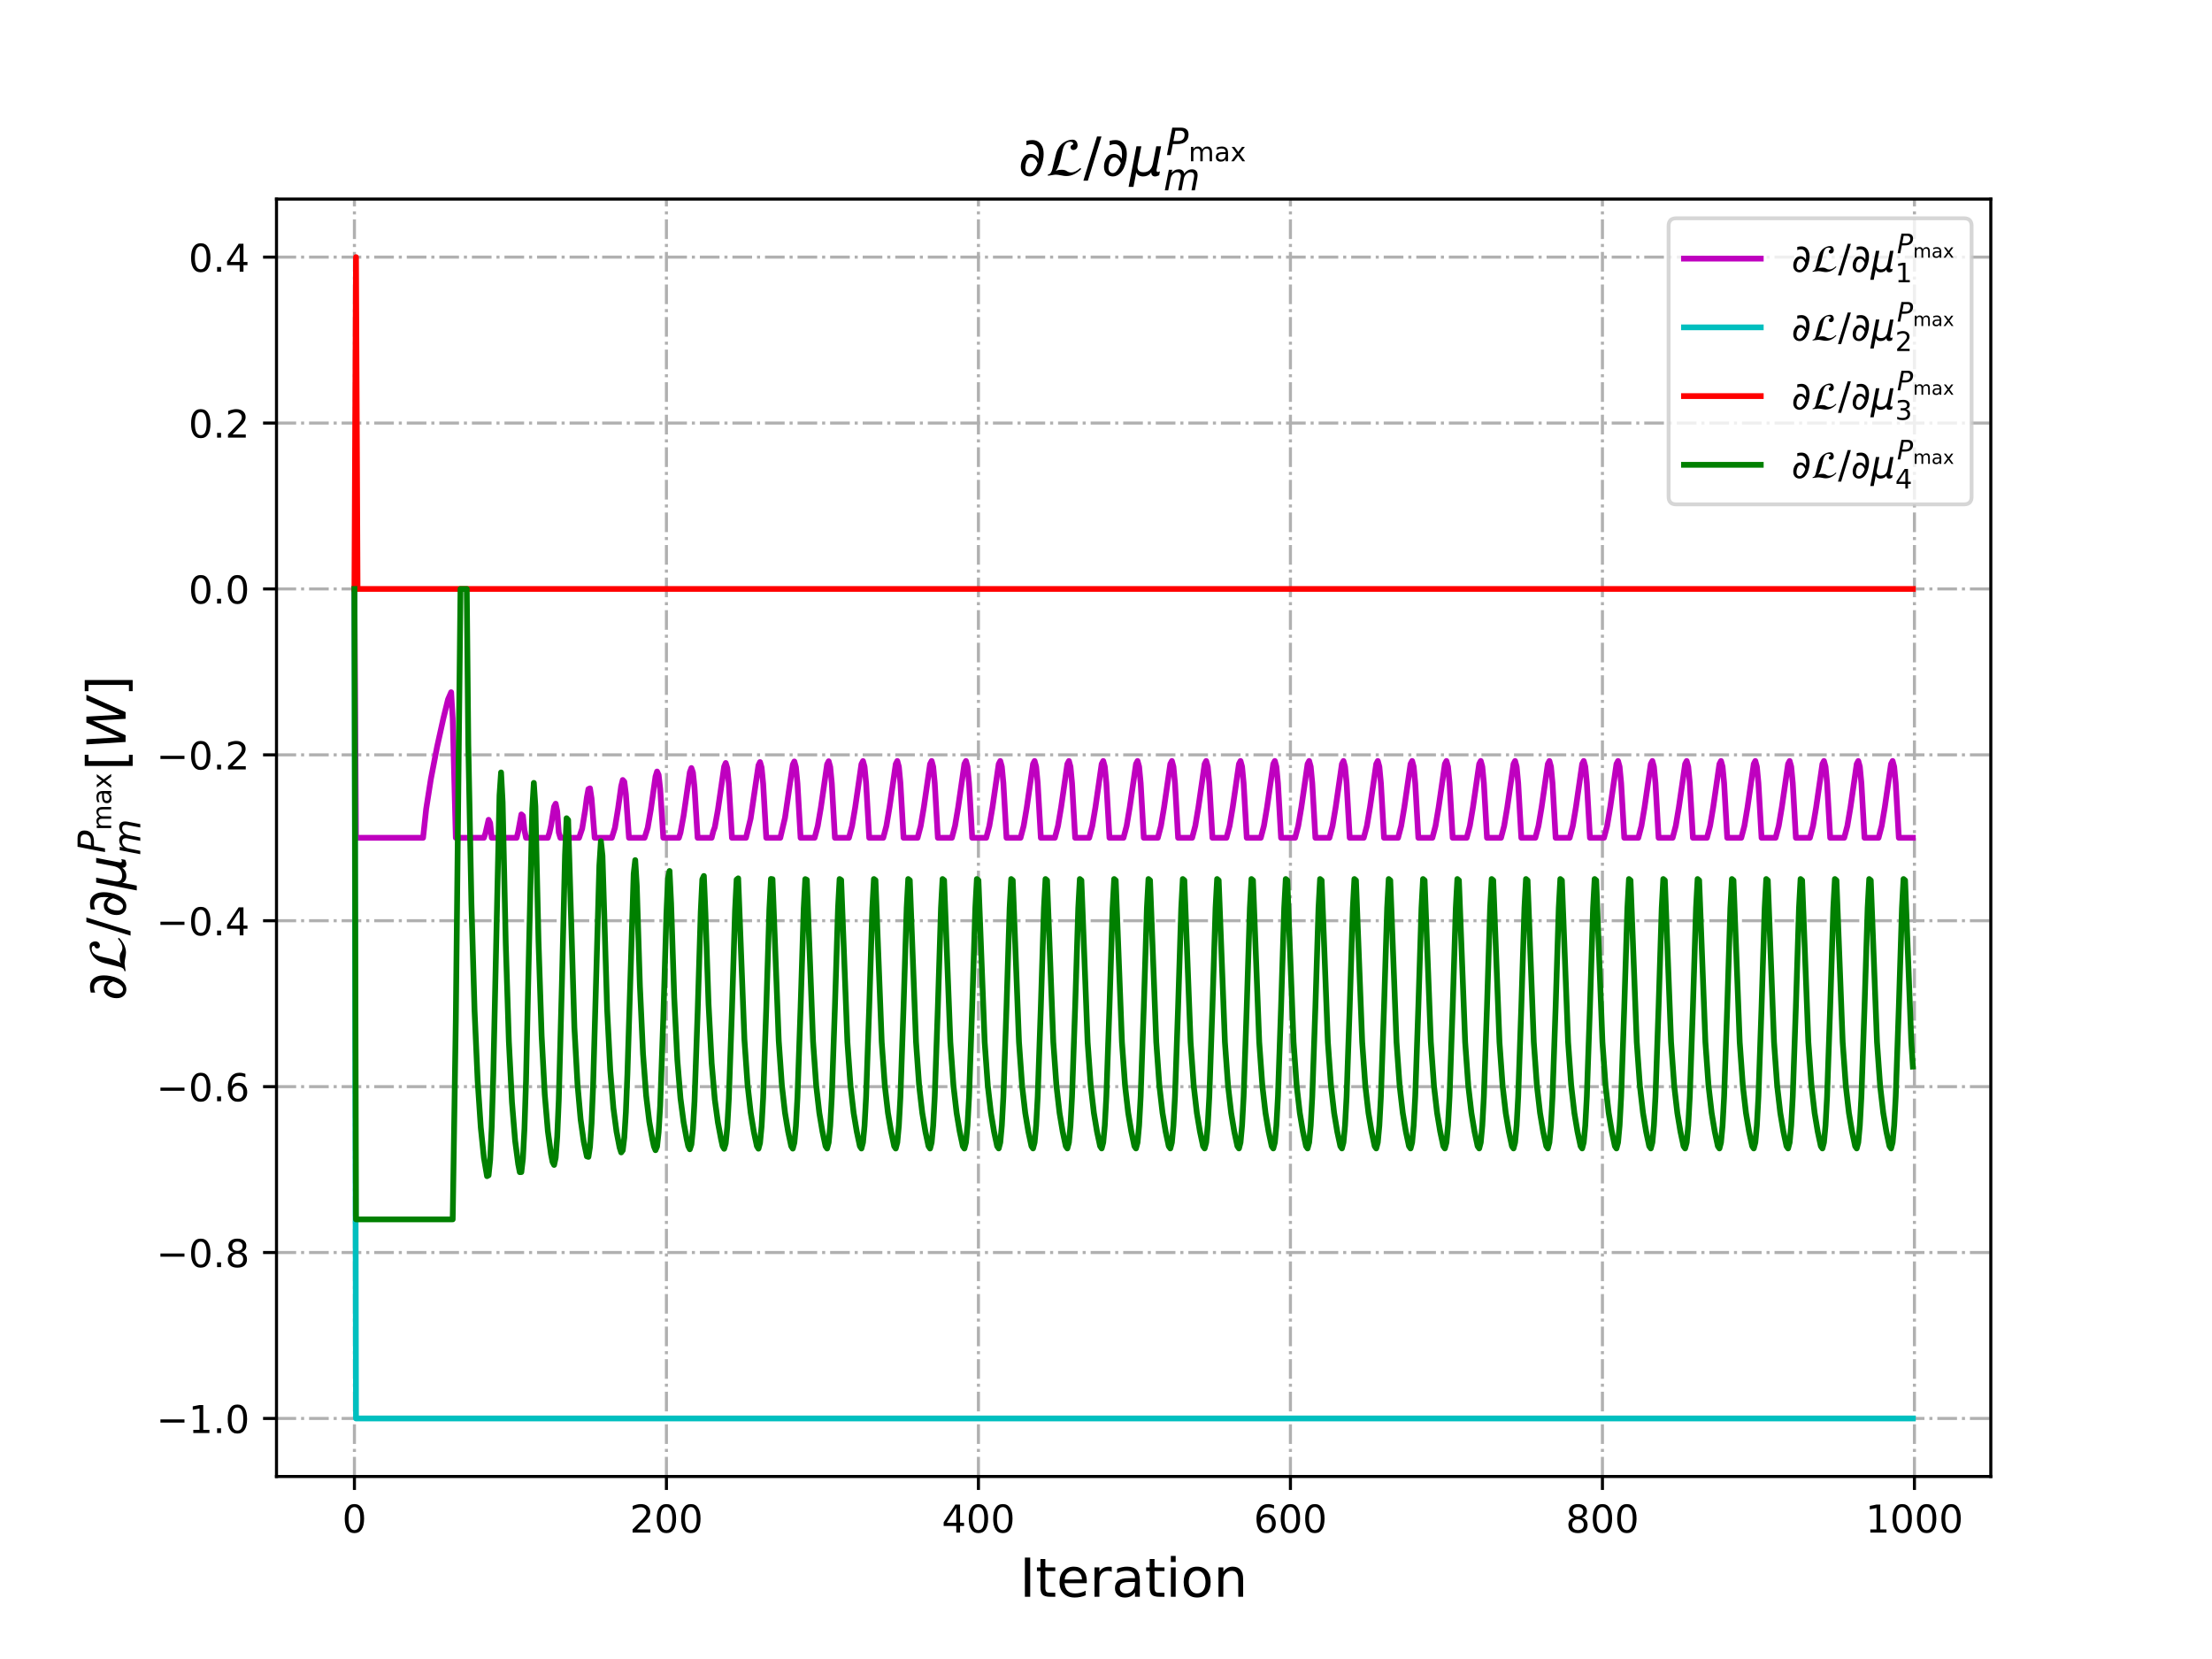 <?xml version="1.0" encoding="utf-8" standalone="no"?>
<!DOCTYPE svg PUBLIC "-//W3C//DTD SVG 1.1//EN"
  "http://www.w3.org/Graphics/SVG/1.1/DTD/svg11.dtd">
<!-- Created with matplotlib (http://matplotlib.org/) -->
<svg height="432pt" version="1.1" viewBox="0 0 576 432" width="576pt" xmlns="http://www.w3.org/2000/svg" xmlns:xlink="http://www.w3.org/1999/xlink">
 <defs>
  <style type="text/css">
*{stroke-linecap:butt;stroke-linejoin:round;}
  </style>
 </defs>
 <g id="figure_1">
  <g id="patch_1">
   <path d="M 0 432 
L 576 432 
L 576 0 
L 0 0 
z
" style="fill:#ffffff;"/>
  </g>
  <g id="axes_1">
   <g id="patch_2">
    <path d="M 72 384.48 
L 518.4 384.48 
L 518.4 51.84 
L 72 51.84 
z
" style="fill:#ffffff;"/>
   </g>
   <g id="matplotlib.axis_1">
    <g id="xtick_1">
     <g id="line2d_1">
      <path clip-path="url(#p71e6e318e1)" d="M 92.291 384.48 
L 92.291 51.84 
" style="fill:none;stroke:#b0b0b0;stroke-dasharray:5.12,1.28,0.8,1.28;stroke-dashoffset:0;stroke-width:0.8;"/>
     </g>
     <g id="line2d_2">
      <defs>
       <path d="M 0 0 
L 0 3.5 
" id="mc54f212699" style="stroke:#000000;stroke-width:0.8;"/>
      </defs>
      <g>
       <use style="stroke:#000000;stroke-width:0.8;" x="92.291" xlink:href="#mc54f212699" y="384.48"/>
      </g>
     </g>
     <g id="text_1">
      <!-- 0 -->
      <defs>
       <path d="M 31.781 66.406 
Q 24.172 66.406 20.328 58.906 
Q 16.5 51.422 16.5 36.375 
Q 16.5 21.391 20.328 13.891 
Q 24.172 6.391 31.781 6.391 
Q 39.453 6.391 43.281 13.891 
Q 47.125 21.391 47.125 36.375 
Q 47.125 51.422 43.281 58.906 
Q 39.453 66.406 31.781 66.406 
z
M 31.781 74.219 
Q 44.047 74.219 50.516 64.516 
Q 56.984 54.828 56.984 36.375 
Q 56.984 17.969 50.516 8.266 
Q 44.047 -1.422 31.781 -1.422 
Q 19.531 -1.422 13.062 8.266 
Q 6.594 17.969 6.594 36.375 
Q 6.594 54.828 13.062 64.516 
Q 19.531 74.219 31.781 74.219 
z
" id="DejaVuSans-30"/>
      </defs>
      <g transform="translate(89.11 399.078)scale(0.1 -0.1)">
       <use xlink:href="#DejaVuSans-30"/>
      </g>
     </g>
    </g>
    <g id="xtick_2">
     <g id="line2d_3">
      <path clip-path="url(#p71e6e318e1)" d="M 173.536 384.48 
L 173.536 51.84 
" style="fill:none;stroke:#b0b0b0;stroke-dasharray:5.12,1.28,0.8,1.28;stroke-dashoffset:0;stroke-width:0.8;"/>
     </g>
     <g id="line2d_4">
      <g>
       <use style="stroke:#000000;stroke-width:0.8;" x="173.536" xlink:href="#mc54f212699" y="384.48"/>
      </g>
     </g>
     <g id="text_2">
      <!-- 200 -->
      <defs>
       <path d="M 19.188 8.297 
L 53.609 8.297 
L 53.609 0 
L 7.328 0 
L 7.328 8.297 
Q 12.938 14.109 22.625 23.891 
Q 32.328 33.688 34.812 36.531 
Q 39.547 41.844 41.422 45.531 
Q 43.312 49.219 43.312 52.781 
Q 43.312 58.594 39.234 62.25 
Q 35.156 65.922 28.609 65.922 
Q 23.969 65.922 18.812 64.312 
Q 13.672 62.703 7.812 59.422 
L 7.812 69.391 
Q 13.766 71.781 18.938 73 
Q 24.125 74.219 28.422 74.219 
Q 39.75 74.219 46.484 68.547 
Q 53.219 62.891 53.219 53.422 
Q 53.219 48.922 51.531 44.891 
Q 49.859 40.875 45.406 35.406 
Q 44.188 33.984 37.641 27.219 
Q 31.109 20.453 19.188 8.297 
z
" id="DejaVuSans-32"/>
      </defs>
      <g transform="translate(163.992 399.078)scale(0.1 -0.1)">
       <use xlink:href="#DejaVuSans-32"/>
       <use x="63.623" xlink:href="#DejaVuSans-30"/>
       <use x="127.246" xlink:href="#DejaVuSans-30"/>
      </g>
     </g>
    </g>
    <g id="xtick_3">
     <g id="line2d_5">
      <path clip-path="url(#p71e6e318e1)" d="M 254.781 384.48 
L 254.781 51.84 
" style="fill:none;stroke:#b0b0b0;stroke-dasharray:5.12,1.28,0.8,1.28;stroke-dashoffset:0;stroke-width:0.8;"/>
     </g>
     <g id="line2d_6">
      <g>
       <use style="stroke:#000000;stroke-width:0.8;" x="254.781" xlink:href="#mc54f212699" y="384.48"/>
      </g>
     </g>
     <g id="text_3">
      <!-- 400 -->
      <defs>
       <path d="M 37.797 64.312 
L 12.891 25.391 
L 37.797 25.391 
z
M 35.203 72.906 
L 47.609 72.906 
L 47.609 25.391 
L 58.016 25.391 
L 58.016 17.188 
L 47.609 17.188 
L 47.609 0 
L 37.797 0 
L 37.797 17.188 
L 4.891 17.188 
L 4.891 26.703 
z
" id="DejaVuSans-34"/>
      </defs>
      <g transform="translate(245.237 399.078)scale(0.1 -0.1)">
       <use xlink:href="#DejaVuSans-34"/>
       <use x="63.623" xlink:href="#DejaVuSans-30"/>
       <use x="127.246" xlink:href="#DejaVuSans-30"/>
      </g>
     </g>
    </g>
    <g id="xtick_4">
     <g id="line2d_7">
      <path clip-path="url(#p71e6e318e1)" d="M 336.026 384.48 
L 336.026 51.84 
" style="fill:none;stroke:#b0b0b0;stroke-dasharray:5.12,1.28,0.8,1.28;stroke-dashoffset:0;stroke-width:0.8;"/>
     </g>
     <g id="line2d_8">
      <g>
       <use style="stroke:#000000;stroke-width:0.8;" x="336.026" xlink:href="#mc54f212699" y="384.48"/>
      </g>
     </g>
     <g id="text_4">
      <!-- 600 -->
      <defs>
       <path d="M 33.016 40.375 
Q 26.375 40.375 22.484 35.828 
Q 18.609 31.297 18.609 23.391 
Q 18.609 15.531 22.484 10.953 
Q 26.375 6.391 33.016 6.391 
Q 39.656 6.391 43.531 10.953 
Q 47.406 15.531 47.406 23.391 
Q 47.406 31.297 43.531 35.828 
Q 39.656 40.375 33.016 40.375 
z
M 52.594 71.297 
L 52.594 62.312 
Q 48.875 64.062 45.094 64.984 
Q 41.312 65.922 37.594 65.922 
Q 27.828 65.922 22.672 59.328 
Q 17.531 52.734 16.797 39.406 
Q 19.672 43.656 24.016 45.922 
Q 28.375 48.188 33.594 48.188 
Q 44.578 48.188 50.953 41.516 
Q 57.328 34.859 57.328 23.391 
Q 57.328 12.156 50.688 5.359 
Q 44.047 -1.422 33.016 -1.422 
Q 20.359 -1.422 13.672 8.266 
Q 6.984 17.969 6.984 36.375 
Q 6.984 53.656 15.188 63.938 
Q 23.391 74.219 37.203 74.219 
Q 40.922 74.219 44.703 73.484 
Q 48.484 72.75 52.594 71.297 
z
" id="DejaVuSans-36"/>
      </defs>
      <g transform="translate(326.482 399.078)scale(0.1 -0.1)">
       <use xlink:href="#DejaVuSans-36"/>
       <use x="63.623" xlink:href="#DejaVuSans-30"/>
       <use x="127.246" xlink:href="#DejaVuSans-30"/>
      </g>
     </g>
    </g>
    <g id="xtick_5">
     <g id="line2d_9">
      <path clip-path="url(#p71e6e318e1)" d="M 417.27 384.48 
L 417.27 51.84 
" style="fill:none;stroke:#b0b0b0;stroke-dasharray:5.12,1.28,0.8,1.28;stroke-dashoffset:0;stroke-width:0.8;"/>
     </g>
     <g id="line2d_10">
      <g>
       <use style="stroke:#000000;stroke-width:0.8;" x="417.27" xlink:href="#mc54f212699" y="384.48"/>
      </g>
     </g>
     <g id="text_5">
      <!-- 800 -->
      <defs>
       <path d="M 31.781 34.625 
Q 24.75 34.625 20.719 30.859 
Q 16.703 27.094 16.703 20.516 
Q 16.703 13.922 20.719 10.156 
Q 24.75 6.391 31.781 6.391 
Q 38.812 6.391 42.859 10.172 
Q 46.922 13.969 46.922 20.516 
Q 46.922 27.094 42.891 30.859 
Q 38.875 34.625 31.781 34.625 
z
M 21.922 38.812 
Q 15.578 40.375 12.031 44.719 
Q 8.5 49.078 8.5 55.328 
Q 8.5 64.062 14.719 69.141 
Q 20.953 74.219 31.781 74.219 
Q 42.672 74.219 48.875 69.141 
Q 55.078 64.062 55.078 55.328 
Q 55.078 49.078 51.531 44.719 
Q 48 40.375 41.703 38.812 
Q 48.828 37.156 52.797 32.312 
Q 56.781 27.484 56.781 20.516 
Q 56.781 9.906 50.312 4.234 
Q 43.844 -1.422 31.781 -1.422 
Q 19.734 -1.422 13.25 4.234 
Q 6.781 9.906 6.781 20.516 
Q 6.781 27.484 10.781 32.312 
Q 14.797 37.156 21.922 38.812 
z
M 18.312 54.391 
Q 18.312 48.734 21.844 45.562 
Q 25.391 42.391 31.781 42.391 
Q 38.141 42.391 41.719 45.562 
Q 45.312 48.734 45.312 54.391 
Q 45.312 60.062 41.719 63.234 
Q 38.141 66.406 31.781 66.406 
Q 25.391 66.406 21.844 63.234 
Q 18.312 60.062 18.312 54.391 
z
" id="DejaVuSans-38"/>
      </defs>
      <g transform="translate(407.727 399.078)scale(0.1 -0.1)">
       <use xlink:href="#DejaVuSans-38"/>
       <use x="63.623" xlink:href="#DejaVuSans-30"/>
       <use x="127.246" xlink:href="#DejaVuSans-30"/>
      </g>
     </g>
    </g>
    <g id="xtick_6">
     <g id="line2d_11">
      <path clip-path="url(#p71e6e318e1)" d="M 498.515 384.48 
L 498.515 51.84 
" style="fill:none;stroke:#b0b0b0;stroke-dasharray:5.12,1.28,0.8,1.28;stroke-dashoffset:0;stroke-width:0.8;"/>
     </g>
     <g id="line2d_12">
      <g>
       <use style="stroke:#000000;stroke-width:0.8;" x="498.515" xlink:href="#mc54f212699" y="384.48"/>
      </g>
     </g>
     <g id="text_6">
      <!-- 1000 -->
      <defs>
       <path d="M 12.406 8.297 
L 28.516 8.297 
L 28.516 63.922 
L 10.984 60.406 
L 10.984 69.391 
L 28.422 72.906 
L 38.281 72.906 
L 38.281 8.297 
L 54.391 8.297 
L 54.391 0 
L 12.406 0 
z
" id="DejaVuSans-31"/>
      </defs>
      <g transform="translate(485.79 399.078)scale(0.1 -0.1)">
       <use xlink:href="#DejaVuSans-31"/>
       <use x="63.623" xlink:href="#DejaVuSans-30"/>
       <use x="127.246" xlink:href="#DejaVuSans-30"/>
       <use x="190.869" xlink:href="#DejaVuSans-30"/>
      </g>
     </g>
    </g>
    <g id="text_7">
     <!-- Iteration -->
     <defs>
      <path d="M 9.812 72.906 
L 19.672 72.906 
L 19.672 0 
L 9.812 0 
z
" id="DejaVuSans-49"/>
      <path d="M 18.312 70.219 
L 18.312 54.688 
L 36.812 54.688 
L 36.812 47.703 
L 18.312 47.703 
L 18.312 18.016 
Q 18.312 11.328 20.141 9.422 
Q 21.969 7.516 27.594 7.516 
L 36.812 7.516 
L 36.812 0 
L 27.594 0 
Q 17.188 0 13.234 3.875 
Q 9.281 7.766 9.281 18.016 
L 9.281 47.703 
L 2.688 47.703 
L 2.688 54.688 
L 9.281 54.688 
L 9.281 70.219 
z
" id="DejaVuSans-74"/>
      <path d="M 56.203 29.594 
L 56.203 25.203 
L 14.891 25.203 
Q 15.484 15.922 20.484 11.062 
Q 25.484 6.203 34.422 6.203 
Q 39.594 6.203 44.453 7.469 
Q 49.312 8.734 54.109 11.281 
L 54.109 2.781 
Q 49.266 0.734 44.188 -0.344 
Q 39.109 -1.422 33.891 -1.422 
Q 20.797 -1.422 13.156 6.188 
Q 5.516 13.812 5.516 26.812 
Q 5.516 40.234 12.766 48.109 
Q 20.016 56 32.328 56 
Q 43.359 56 49.781 48.891 
Q 56.203 41.797 56.203 29.594 
z
M 47.219 32.234 
Q 47.125 39.594 43.094 43.984 
Q 39.062 48.391 32.422 48.391 
Q 24.906 48.391 20.391 44.141 
Q 15.875 39.891 15.188 32.172 
z
" id="DejaVuSans-65"/>
      <path d="M 41.109 46.297 
Q 39.594 47.172 37.812 47.578 
Q 36.031 48 33.891 48 
Q 26.266 48 22.188 43.047 
Q 18.109 38.094 18.109 28.812 
L 18.109 0 
L 9.078 0 
L 9.078 54.688 
L 18.109 54.688 
L 18.109 46.188 
Q 20.953 51.172 25.484 53.578 
Q 30.031 56 36.531 56 
Q 37.453 56 38.578 55.875 
Q 39.703 55.766 41.062 55.516 
z
" id="DejaVuSans-72"/>
      <path d="M 34.281 27.484 
Q 23.391 27.484 19.188 25 
Q 14.984 22.516 14.984 16.5 
Q 14.984 11.719 18.141 8.906 
Q 21.297 6.109 26.703 6.109 
Q 34.188 6.109 38.703 11.406 
Q 43.219 16.703 43.219 25.484 
L 43.219 27.484 
z
M 52.203 31.203 
L 52.203 0 
L 43.219 0 
L 43.219 8.297 
Q 40.141 3.328 35.547 0.953 
Q 30.953 -1.422 24.312 -1.422 
Q 15.922 -1.422 10.953 3.297 
Q 6 8.016 6 15.922 
Q 6 25.141 12.172 29.828 
Q 18.359 34.516 30.609 34.516 
L 43.219 34.516 
L 43.219 35.406 
Q 43.219 41.609 39.141 45 
Q 35.062 48.391 27.688 48.391 
Q 23 48.391 18.547 47.266 
Q 14.109 46.141 10.016 43.891 
L 10.016 52.203 
Q 14.938 54.109 19.578 55.047 
Q 24.219 56 28.609 56 
Q 40.484 56 46.344 49.844 
Q 52.203 43.703 52.203 31.203 
z
" id="DejaVuSans-61"/>
      <path d="M 9.422 54.688 
L 18.406 54.688 
L 18.406 0 
L 9.422 0 
z
M 9.422 75.984 
L 18.406 75.984 
L 18.406 64.594 
L 9.422 64.594 
z
" id="DejaVuSans-69"/>
      <path d="M 30.609 48.391 
Q 23.391 48.391 19.188 42.75 
Q 14.984 37.109 14.984 27.297 
Q 14.984 17.484 19.156 11.844 
Q 23.344 6.203 30.609 6.203 
Q 37.797 6.203 41.984 11.859 
Q 46.188 17.531 46.188 27.297 
Q 46.188 37.016 41.984 42.703 
Q 37.797 48.391 30.609 48.391 
z
M 30.609 56 
Q 42.328 56 49.016 48.375 
Q 55.719 40.766 55.719 27.297 
Q 55.719 13.875 49.016 6.219 
Q 42.328 -1.422 30.609 -1.422 
Q 18.844 -1.422 12.172 6.219 
Q 5.516 13.875 5.516 27.297 
Q 5.516 40.766 12.172 48.375 
Q 18.844 56 30.609 56 
z
" id="DejaVuSans-6f"/>
      <path d="M 54.891 33.016 
L 54.891 0 
L 45.906 0 
L 45.906 32.719 
Q 45.906 40.484 42.875 44.328 
Q 39.844 48.188 33.797 48.188 
Q 26.516 48.188 22.312 43.547 
Q 18.109 38.922 18.109 30.906 
L 18.109 0 
L 9.078 0 
L 9.078 54.688 
L 18.109 54.688 
L 18.109 46.188 
Q 21.344 51.125 25.703 53.562 
Q 30.078 56 35.797 56 
Q 45.219 56 50.047 50.172 
Q 54.891 44.344 54.891 33.016 
z
" id="DejaVuSans-6e"/>
     </defs>
     <g transform="translate(265.508 415.796)scale(0.14 -0.14)">
      <use xlink:href="#DejaVuSans-49"/>
      <use x="29.492" xlink:href="#DejaVuSans-74"/>
      <use x="68.701" xlink:href="#DejaVuSans-65"/>
      <use x="130.225" xlink:href="#DejaVuSans-72"/>
      <use x="171.338" xlink:href="#DejaVuSans-61"/>
      <use x="232.617" xlink:href="#DejaVuSans-74"/>
      <use x="271.826" xlink:href="#DejaVuSans-69"/>
      <use x="299.609" xlink:href="#DejaVuSans-6f"/>
      <use x="360.791" xlink:href="#DejaVuSans-6e"/>
     </g>
    </g>
   </g>
   <g id="matplotlib.axis_2">
    <g id="ytick_1">
     <g id="line2d_13">
      <path clip-path="url(#p71e6e318e1)" d="M 72 369.36 
L 518.4 369.36 
" style="fill:none;stroke:#b0b0b0;stroke-dasharray:5.12,1.28,0.8,1.28;stroke-dashoffset:0;stroke-width:0.8;"/>
     </g>
     <g id="line2d_14">
      <defs>
       <path d="M 0 0 
L -3.5 0 
" id="m27679c0e3c" style="stroke:#000000;stroke-width:0.8;"/>
      </defs>
      <g>
       <use style="stroke:#000000;stroke-width:0.8;" x="72" xlink:href="#m27679c0e3c" y="369.36"/>
      </g>
     </g>
     <g id="text_8">
      <!-- −1.0 -->
      <defs>
       <path d="M 10.594 35.5 
L 73.188 35.5 
L 73.188 27.203 
L 10.594 27.203 
z
" id="DejaVuSans-2212"/>
       <path d="M 10.688 12.406 
L 21 12.406 
L 21 0 
L 10.688 0 
z
" id="DejaVuSans-2e"/>
      </defs>
      <g transform="translate(40.717 373.159)scale(0.1 -0.1)">
       <use xlink:href="#DejaVuSans-2212"/>
       <use x="83.789" xlink:href="#DejaVuSans-31"/>
       <use x="147.412" xlink:href="#DejaVuSans-2e"/>
       <use x="179.199" xlink:href="#DejaVuSans-30"/>
      </g>
     </g>
    </g>
    <g id="ytick_2">
     <g id="line2d_15">
      <path clip-path="url(#p71e6e318e1)" d="M 72 326.16 
L 518.4 326.16 
" style="fill:none;stroke:#b0b0b0;stroke-dasharray:5.12,1.28,0.8,1.28;stroke-dashoffset:0;stroke-width:0.8;"/>
     </g>
     <g id="line2d_16">
      <g>
       <use style="stroke:#000000;stroke-width:0.8;" x="72" xlink:href="#m27679c0e3c" y="326.16"/>
      </g>
     </g>
     <g id="text_9">
      <!-- −0.8 -->
      <g transform="translate(40.717 329.959)scale(0.1 -0.1)">
       <use xlink:href="#DejaVuSans-2212"/>
       <use x="83.789" xlink:href="#DejaVuSans-30"/>
       <use x="147.412" xlink:href="#DejaVuSans-2e"/>
       <use x="179.199" xlink:href="#DejaVuSans-38"/>
      </g>
     </g>
    </g>
    <g id="ytick_3">
     <g id="line2d_17">
      <path clip-path="url(#p71e6e318e1)" d="M 72 282.96 
L 518.4 282.96 
" style="fill:none;stroke:#b0b0b0;stroke-dasharray:5.12,1.28,0.8,1.28;stroke-dashoffset:0;stroke-width:0.8;"/>
     </g>
     <g id="line2d_18">
      <g>
       <use style="stroke:#000000;stroke-width:0.8;" x="72" xlink:href="#m27679c0e3c" y="282.96"/>
      </g>
     </g>
     <g id="text_10">
      <!-- −0.6 -->
      <g transform="translate(40.717 286.759)scale(0.1 -0.1)">
       <use xlink:href="#DejaVuSans-2212"/>
       <use x="83.789" xlink:href="#DejaVuSans-30"/>
       <use x="147.412" xlink:href="#DejaVuSans-2e"/>
       <use x="179.199" xlink:href="#DejaVuSans-36"/>
      </g>
     </g>
    </g>
    <g id="ytick_4">
     <g id="line2d_19">
      <path clip-path="url(#p71e6e318e1)" d="M 72 239.76 
L 518.4 239.76 
" style="fill:none;stroke:#b0b0b0;stroke-dasharray:5.12,1.28,0.8,1.28;stroke-dashoffset:0;stroke-width:0.8;"/>
     </g>
     <g id="line2d_20">
      <g>
       <use style="stroke:#000000;stroke-width:0.8;" x="72" xlink:href="#m27679c0e3c" y="239.76"/>
      </g>
     </g>
     <g id="text_11">
      <!-- −0.4 -->
      <g transform="translate(40.717 243.559)scale(0.1 -0.1)">
       <use xlink:href="#DejaVuSans-2212"/>
       <use x="83.789" xlink:href="#DejaVuSans-30"/>
       <use x="147.412" xlink:href="#DejaVuSans-2e"/>
       <use x="179.199" xlink:href="#DejaVuSans-34"/>
      </g>
     </g>
    </g>
    <g id="ytick_5">
     <g id="line2d_21">
      <path clip-path="url(#p71e6e318e1)" d="M 72 196.56 
L 518.4 196.56 
" style="fill:none;stroke:#b0b0b0;stroke-dasharray:5.12,1.28,0.8,1.28;stroke-dashoffset:0;stroke-width:0.8;"/>
     </g>
     <g id="line2d_22">
      <g>
       <use style="stroke:#000000;stroke-width:0.8;" x="72" xlink:href="#m27679c0e3c" y="196.56"/>
      </g>
     </g>
     <g id="text_12">
      <!-- −0.2 -->
      <g transform="translate(40.717 200.359)scale(0.1 -0.1)">
       <use xlink:href="#DejaVuSans-2212"/>
       <use x="83.789" xlink:href="#DejaVuSans-30"/>
       <use x="147.412" xlink:href="#DejaVuSans-2e"/>
       <use x="179.199" xlink:href="#DejaVuSans-32"/>
      </g>
     </g>
    </g>
    <g id="ytick_6">
     <g id="line2d_23">
      <path clip-path="url(#p71e6e318e1)" d="M 72 153.36 
L 518.4 153.36 
" style="fill:none;stroke:#b0b0b0;stroke-dasharray:5.12,1.28,0.8,1.28;stroke-dashoffset:0;stroke-width:0.8;"/>
     </g>
     <g id="line2d_24">
      <g>
       <use style="stroke:#000000;stroke-width:0.8;" x="72" xlink:href="#m27679c0e3c" y="153.36"/>
      </g>
     </g>
     <g id="text_13">
      <!-- 0.0 -->
      <g transform="translate(49.097 157.159)scale(0.1 -0.1)">
       <use xlink:href="#DejaVuSans-30"/>
       <use x="63.623" xlink:href="#DejaVuSans-2e"/>
       <use x="95.41" xlink:href="#DejaVuSans-30"/>
      </g>
     </g>
    </g>
    <g id="ytick_7">
     <g id="line2d_25">
      <path clip-path="url(#p71e6e318e1)" d="M 72 110.16 
L 518.4 110.16 
" style="fill:none;stroke:#b0b0b0;stroke-dasharray:5.12,1.28,0.8,1.28;stroke-dashoffset:0;stroke-width:0.8;"/>
     </g>
     <g id="line2d_26">
      <g>
       <use style="stroke:#000000;stroke-width:0.8;" x="72" xlink:href="#m27679c0e3c" y="110.16"/>
      </g>
     </g>
     <g id="text_14">
      <!-- 0.2 -->
      <g transform="translate(49.097 113.959)scale(0.1 -0.1)">
       <use xlink:href="#DejaVuSans-30"/>
       <use x="63.623" xlink:href="#DejaVuSans-2e"/>
       <use x="95.41" xlink:href="#DejaVuSans-32"/>
      </g>
     </g>
    </g>
    <g id="ytick_8">
     <g id="line2d_27">
      <path clip-path="url(#p71e6e318e1)" d="M 72 66.96 
L 518.4 66.96 
" style="fill:none;stroke:#b0b0b0;stroke-dasharray:5.12,1.28,0.8,1.28;stroke-dashoffset:0;stroke-width:0.8;"/>
     </g>
     <g id="line2d_28">
      <g>
       <use style="stroke:#000000;stroke-width:0.8;" x="72" xlink:href="#m27679c0e3c" y="66.96"/>
      </g>
     </g>
     <g id="text_15">
      <!-- 0.4 -->
      <g transform="translate(49.097 70.759)scale(0.1 -0.1)">
       <use xlink:href="#DejaVuSans-30"/>
       <use x="63.623" xlink:href="#DejaVuSans-2e"/>
       <use x="95.41" xlink:href="#DejaVuSans-34"/>
      </g>
     </g>
    </g>
    <g id="text_16">
     <!-- $\partial \mathcal{L}/ \partial \mu^{P_{\mathrm{max}}}_{m}[W]$ -->
     <defs>
      <path d="M 21.344 -1.422 
Q 14.453 -1.422 9.969 2.734 
Q 4.641 7.672 4.641 16.609 
Q 4.641 25.875 9.328 33.109 
Q 14.156 40.531 22.859 40.531 
Q 28.562 40.531 33.062 36.969 
Q 35.688 34.859 37.5 31.344 
Q 38.141 35.297 38.141 39.797 
Q 38.141 46.391 36.578 50.203 
Q 33.109 58.641 23.922 58.641 
Q 20.453 58.641 15.094 56.5 
L 15.094 64.703 
Q 20.75 66.219 25.828 66.219 
Q 38.922 66.219 44.484 54.203 
Q 47.078 48.531 47.078 40.094 
Q 47.078 34.578 45.844 28.172 
Q 42.781 12.156 34.812 4.547 
Q 28.562 -1.422 21.344 -1.422 
z
M 12.984 15.141 
Q 12.984 10.25 15.141 7.625 
Q 17.438 4.828 20.953 4.828 
Q 24.078 4.828 26.562 7.031 
Q 30.078 10.062 32.672 14.984 
Q 34.812 19.047 35.891 23.391 
Q 31.547 33.891 24.031 33.891 
Q 17.578 33.891 14.75 25.391 
Q 12.984 20.125 12.984 15.141 
z
" id="DejaVuSans-2202"/>
      <path d="M 63.594 14.297 
L 65.297 12.5 
Q 52.297 -0.703 37.703 -0.703 
Q 33.703 -0.703 28.906 0.406 
Q 21.797 1.906 17.906 1.906 
Q 15.703 1.906 10.5 0.953 
Q 5.297 0 3 0 
L 3.594 2.406 
Q 9.094 2.406 11.406 11.703 
L 18.406 40.094 
Q 20.094 47 23.688 52.391 
Q 27.297 57.797 31.641 60.844 
Q 36 63.906 40.391 65.453 
Q 44.797 67 48.797 67 
Q 53.797 67 56.141 63.797 
Q 58.5 60.594 58.5 56 
Q 58.5 52.297 56.141 50 
Q 53.797 47.703 50.406 47.703 
Q 48.203 47.703 46.797 49.203 
Q 45.406 50.703 45.406 52.797 
Q 45.406 54.406 46.203 55.5 
Q 47 56.594 47.891 56.938 
Q 48.797 57.297 49.594 57.891 
Q 50.406 58.5 50.406 59.203 
Q 50.406 63 44.594 63 
Q 39.406 63 36.094 59.141 
Q 32.797 55.297 31.094 48.938 
Q 29.406 42.594 28.047 35.688 
Q 26.703 28.797 24.203 21.297 
Q 21.703 13.797 18.094 9.203 
L 18.094 8.797 
Q 21.297 11 29.5 11 
Q 34.797 11 38.438 8.5 
Q 42.094 6 46.297 6 
Q 54.797 6 63.594 14.297 
z
" id="STIXNonUnicode-Italic-e238"/>
      <path d="M 25.391 72.906 
L 33.688 72.906 
L 8.297 -9.281 
L 0 -9.281 
z
" id="DejaVuSans-2f"/>
      <path d="M -1.312 -20.797 
L 13.375 54.688 
L 22.406 54.688 
L 15.766 20.656 
Q 15.578 19.625 15.422 18.359 
Q 15.281 17.094 15.281 15.828 
Q 15.281 11.281 18.141 8.828 
Q 21 6.391 26.312 6.391 
Q 33.547 6.391 37.984 10.484 
Q 42.438 14.594 44 22.797 
L 50.203 54.688 
L 59.188 54.688 
L 51.031 12.641 
Q 50.828 11.719 50.75 11.031 
Q 50.688 10.359 50.688 9.812 
Q 50.688 8.297 51.297 7.594 
Q 51.906 6.891 53.219 6.891 
Q 53.719 6.891 54.562 7.125 
Q 55.422 7.375 56.984 8.016 
L 55.609 0.781 
Q 53.469 -0.297 51.516 -0.859 
Q 49.562 -1.422 47.703 -1.422 
Q 44.484 -1.422 42.656 0.625 
Q 40.828 2.688 40.828 6.297 
Q 38.094 2.391 34.297 0.484 
Q 30.516 -1.422 25.391 -1.422 
Q 20.844 -1.422 17.453 0.672 
Q 14.062 2.781 12.984 6.203 
L 7.719 -20.797 
z
" id="DejaVuSans-Oblique-3bc"/>
      <path d="M 16.891 72.906 
L 39.703 72.906 
Q 49.656 72.906 54.875 68.266 
Q 60.109 63.625 60.109 54.688 
Q 60.109 42.672 52.391 35.984 
Q 44.672 29.297 30.719 29.297 
L 18.312 29.297 
L 12.594 0 
L 2.688 0 
z
M 25.203 64.797 
L 19.922 37.406 
L 32.328 37.406 
Q 40.719 37.406 45.203 41.703 
Q 49.703 46 49.703 54 
Q 49.703 59.125 46.656 61.953 
Q 43.609 64.797 38.094 64.797 
z
" id="DejaVuSans-Oblique-50"/>
      <path d="M 52 44.188 
Q 55.375 50.25 60.062 53.125 
Q 64.75 56 71.094 56 
Q 79.641 56 84.281 50.016 
Q 88.922 44.047 88.922 33.016 
L 88.922 0 
L 79.891 0 
L 79.891 32.719 
Q 79.891 40.578 77.094 44.375 
Q 74.312 48.188 68.609 48.188 
Q 61.625 48.188 57.562 43.547 
Q 53.516 38.922 53.516 30.906 
L 53.516 0 
L 44.484 0 
L 44.484 32.719 
Q 44.484 40.625 41.703 44.406 
Q 38.922 48.188 33.109 48.188 
Q 26.219 48.188 22.156 43.531 
Q 18.109 38.875 18.109 30.906 
L 18.109 0 
L 9.078 0 
L 9.078 54.688 
L 18.109 54.688 
L 18.109 46.188 
Q 21.188 51.219 25.484 53.609 
Q 29.781 56 35.688 56 
Q 41.656 56 45.828 52.969 
Q 50 49.953 52 44.188 
z
" id="DejaVuSans-6d"/>
      <path d="M 54.891 54.688 
L 35.109 28.078 
L 55.906 0 
L 45.312 0 
L 29.391 21.484 
L 13.484 0 
L 2.875 0 
L 24.125 28.609 
L 4.688 54.688 
L 15.281 54.688 
L 29.781 35.203 
L 44.281 54.688 
z
" id="DejaVuSans-78"/>
      <path d="M 89.797 33.016 
L 83.406 0 
L 74.422 0 
L 80.719 32.719 
Q 81.109 34.812 81.297 36.328 
Q 81.5 37.844 81.5 38.922 
Q 81.5 43.312 79.047 45.75 
Q 76.609 48.188 72.219 48.188 
Q 65.672 48.188 60.547 43.281 
Q 55.422 38.375 53.906 30.516 
L 47.906 0 
L 38.922 0 
L 45.312 32.719 
Q 45.703 34.516 45.891 36.047 
Q 46.094 37.594 46.094 38.812 
Q 46.094 43.266 43.656 45.719 
Q 41.219 48.188 36.922 48.188 
Q 30.281 48.188 25.141 43.281 
Q 20.016 38.375 18.5 30.516 
L 12.5 0 
L 3.516 0 
L 14.203 54.688 
L 23.188 54.688 
L 21.484 46.188 
Q 25.141 50.984 30.047 53.484 
Q 34.969 56 40.578 56 
Q 46.531 56 50.359 52.875 
Q 54.203 49.75 54.984 44.188 
Q 59.078 49.953 64.469 52.969 
Q 69.875 56 75.875 56 
Q 82.906 56 86.734 51.953 
Q 90.578 47.906 90.578 40.484 
Q 90.578 38.875 90.375 36.938 
Q 90.188 35.016 89.797 33.016 
z
" id="DejaVuSans-Oblique-6d"/>
      <path d="M 8.594 75.984 
L 29.297 75.984 
L 29.297 69 
L 17.578 69 
L 17.578 -6.203 
L 29.297 -6.203 
L 29.297 -13.188 
L 8.594 -13.188 
z
" id="DejaVuSans-5b"/>
      <path d="M 9.625 72.906 
L 19.188 72.906 
L 22.703 10.891 
L 50.203 72.906 
L 61.188 72.906 
L 64.797 10.891 
L 92 72.906 
L 102 72.906 
L 69.578 0 
L 57.172 0 
L 53.812 60.797 
L 26.516 0 
L 14.109 0 
z
" id="DejaVuSans-Oblique-57"/>
      <path d="M 30.422 75.984 
L 30.422 -13.188 
L 9.719 -13.188 
L 9.719 -6.203 
L 21.391 -6.203 
L 21.391 69 
L 9.719 69 
L 9.719 75.984 
z
" id="DejaVuSans-5d"/>
     </defs>
     <g transform="translate(32.797 260.58)rotate(-90)scale(0.14 -0.14)">
      <use transform="translate(0 0.684)" xlink:href="#DejaVuSans-2202"/>
      <use transform="translate(51.709 0.684)" xlink:href="#STIXNonUnicode-Italic-e238"/>
      <use transform="translate(121.009 0.684)" xlink:href="#DejaVuSans-2f"/>
      <use transform="translate(154.7 0.684)" xlink:href="#DejaVuSans-2202"/>
      <use transform="translate(206.409 0.684)" xlink:href="#DejaVuSans-Oblique-3bc"/>
      <use transform="translate(274.499 38.966)scale(0.7)" xlink:href="#DejaVuSans-Oblique-50"/>
      <use transform="translate(316.71 27.481)scale(0.49)" xlink:href="#DejaVuSans-6d"/>
      <use transform="translate(364.442 27.481)scale(0.49)" xlink:href="#DejaVuSans-61"/>
      <use transform="translate(394.469 27.481)scale(0.49)" xlink:href="#DejaVuSans-78"/>
      <use transform="translate(270.032 -26.659)scale(0.7)" xlink:href="#DejaVuSans-Oblique-6d"/>
      <use transform="translate(428.116 0.684)" xlink:href="#DejaVuSans-5b"/>
      <use transform="translate(467.129 0.684)" xlink:href="#DejaVuSans-Oblique-57"/>
      <use transform="translate(566.006 0.684)" xlink:href="#DejaVuSans-5d"/>
     </g>
    </g>
   </g>
   <g id="line2d_29">
    <path clip-path="url(#p71e6e318e1)" d="M 92.291 153.36 
L 92.697 218.16 
L 110.165 218.16 
L 110.977 210.643 
L 112.196 202.867 
L 113.821 194.443 
L 115.446 187.099 
L 116.664 182.131 
L 117.477 180.252 
L 117.883 187.099 
L 118.695 218.16 
L 126.008 218.16 
L 126.414 216.972 
L 127.226 213.473 
L 127.632 214.294 
L 128.039 218.16 
L 134.538 218.16 
L 134.944 216.518 
L 135.757 212.069 
L 136.163 212.436 
L 136.569 216.216 
L 136.976 218.16 
L 142.663 218.16 
L 143.069 216.864 
L 143.475 215.071 
L 144.288 210.038 
L 144.694 209.282 
L 145.1 211.27 
L 145.506 216.778 
L 145.913 218.16 
L 150.787 218.16 
L 151.6 215.762 
L 152.412 210.708 
L 152.818 207.641 
L 153.225 205.481 
L 153.631 205.286 
L 154.037 207.9 
L 154.849 218.16 
L 159.318 218.16 
L 160.13 215.546 
L 160.943 210.535 
L 161.755 204.725 
L 162.162 203.105 
L 162.568 203.558 
L 162.974 206.777 
L 163.786 218.16 
L 167.849 218.16 
L 168.661 215.546 
L 169.474 210.773 
L 170.692 202.198 
L 171.098 200.902 
L 171.505 201.766 
L 171.911 205.373 
L 172.723 218.16 
L 176.786 218.16 
L 177.192 216.842 
L 178.004 212.414 
L 179.629 201.074 
L 180.035 199.994 
L 180.442 201.161 
L 180.848 205.049 
L 181.66 218.16 
L 185.316 218.16 
L 185.723 216.497 
L 186.129 215.417 
L 186.941 210.881 
L 188.566 199.627 
L 188.972 198.677 
L 189.379 199.994 
L 189.785 204.077 
L 190.597 218.16 
L 194.253 218.16 
L 195.472 213.106 
L 196.691 204.768 
L 197.503 199.282 
L 197.909 198.439 
L 198.315 199.865 
L 198.722 204.055 
L 199.534 218.16 
L 203.19 218.16 
L 204.409 212.976 
L 205.628 204.574 
L 206.44 199.109 
L 206.846 198.288 
L 207.252 199.757 
L 207.659 203.969 
L 208.471 218.16 
L 212.127 218.16 
L 212.94 215.093 
L 213.752 210.298 
L 215.377 199.022 
L 215.783 198.223 
L 216.189 199.714 
L 216.596 203.947 
L 217.408 218.16 
L 221.064 218.16 
L 221.876 215.093 
L 222.689 210.254 
L 224.314 198.979 
L 224.72 198.18 
L 225.126 199.67 
L 225.533 203.947 
L 226.345 218.16 
L 230.001 218.16 
L 230.813 215.071 
L 231.626 210.233 
L 233.251 198.958 
L 233.657 198.158 
L 234.063 199.67 
L 234.469 203.926 
L 235.282 218.16 
L 238.938 218.16 
L 239.75 215.071 
L 240.563 210.233 
L 242.188 198.958 
L 242.594 198.158 
L 243 199.67 
L 243.406 203.926 
L 244.219 218.16 
L 247.875 218.16 
L 248.687 215.071 
L 249.5 210.233 
L 251.125 198.936 
L 251.531 198.158 
L 251.937 199.649 
L 252.343 203.926 
L 253.156 218.16 
L 256.812 218.16 
L 257.624 215.071 
L 258.437 210.233 
L 260.062 198.936 
L 260.468 198.158 
L 260.874 199.649 
L 261.28 203.926 
L 262.093 218.16 
L 265.749 218.16 
L 266.561 215.071 
L 267.374 210.233 
L 268.999 198.936 
L 269.405 198.158 
L 269.811 199.649 
L 270.217 203.926 
L 271.03 218.16 
L 274.686 218.16 
L 275.498 215.071 
L 276.311 210.211 
L 277.935 198.936 
L 278.342 198.158 
L 278.748 199.649 
L 279.154 203.926 
L 279.967 218.16 
L 283.623 218.16 
L 284.435 215.071 
L 285.248 210.211 
L 286.872 198.936 
L 287.279 198.158 
L 287.685 199.649 
L 288.091 203.926 
L 288.904 218.16 
L 292.56 218.16 
L 293.372 215.071 
L 294.184 210.211 
L 295.809 198.936 
L 296.216 198.158 
L 296.622 199.649 
L 297.028 203.926 
L 297.84 218.16 
L 301.496 218.16 
L 302.309 215.071 
L 303.121 210.211 
L 304.746 198.936 
L 305.152 198.158 
L 305.559 199.649 
L 305.965 203.926 
L 306.777 218.16 
L 310.433 218.16 
L 311.246 215.071 
L 312.058 210.211 
L 313.683 198.936 
L 314.089 198.158 
L 314.496 199.649 
L 314.902 203.926 
L 315.714 218.16 
L 319.37 218.16 
L 320.183 215.071 
L 320.995 210.211 
L 322.62 198.936 
L 323.026 198.158 
L 323.433 199.649 
L 323.839 203.926 
L 324.651 218.16 
L 328.307 218.16 
L 329.12 215.071 
L 329.932 210.211 
L 331.557 198.936 
L 331.963 198.158 
L 332.37 199.649 
L 332.776 203.926 
L 333.588 218.16 
L 337.244 218.16 
L 338.057 215.071 
L 338.869 210.211 
L 340.494 198.936 
L 340.9 198.158 
L 341.306 199.649 
L 341.713 203.926 
L 342.525 218.16 
L 346.181 218.16 
L 346.994 215.071 
L 347.806 210.211 
L 349.431 198.936 
L 349.837 198.158 
L 350.243 199.649 
L 350.65 203.926 
L 351.462 218.16 
L 355.118 218.16 
L 355.931 215.071 
L 356.743 210.211 
L 358.368 198.936 
L 358.774 198.158 
L 359.18 199.649 
L 359.587 203.926 
L 360.399 218.16 
L 364.055 218.16 
L 364.867 215.071 
L 365.68 210.211 
L 367.305 198.936 
L 367.711 198.158 
L 368.117 199.649 
L 368.524 203.926 
L 369.336 218.16 
L 372.992 218.16 
L 373.804 215.071 
L 374.617 210.211 
L 376.242 198.936 
L 376.648 198.158 
L 377.054 199.649 
L 377.46 203.926 
L 378.273 218.16 
L 381.929 218.16 
L 382.741 215.071 
L 383.554 210.211 
L 385.179 198.936 
L 385.585 198.158 
L 385.991 199.649 
L 386.397 203.926 
L 387.21 218.16 
L 390.866 218.16 
L 391.678 215.071 
L 392.491 210.211 
L 394.116 198.936 
L 394.522 198.158 
L 394.928 199.649 
L 395.334 203.926 
L 396.147 218.16 
L 399.803 218.16 
L 400.615 215.071 
L 401.428 210.211 
L 403.053 198.936 
L 403.459 198.158 
L 403.865 199.649 
L 404.271 203.926 
L 405.084 218.16 
L 408.74 218.16 
L 409.552 215.071 
L 410.365 210.211 
L 411.99 198.936 
L 412.396 198.158 
L 412.802 199.649 
L 413.208 203.926 
L 414.021 218.16 
L 417.677 218.16 
L 418.489 215.071 
L 419.302 210.211 
L 420.926 198.936 
L 421.333 198.158 
L 421.739 199.649 
L 422.145 203.926 
L 422.958 218.16 
L 426.614 218.16 
L 427.426 215.071 
L 428.238 210.211 
L 429.863 198.936 
L 430.27 198.158 
L 430.676 199.649 
L 431.082 203.926 
L 431.895 218.16 
L 435.551 218.16 
L 436.363 215.071 
L 437.175 210.211 
L 438.8 198.936 
L 439.207 198.158 
L 439.613 199.649 
L 440.019 203.926 
L 440.831 218.16 
L 444.487 218.16 
L 445.3 215.071 
L 446.112 210.211 
L 447.737 198.936 
L 448.143 198.158 
L 448.55 199.649 
L 448.956 203.926 
L 449.768 218.16 
L 453.424 218.16 
L 454.237 215.071 
L 455.049 210.211 
L 456.674 198.936 
L 457.08 198.158 
L 457.487 199.649 
L 457.893 203.926 
L 458.705 218.16 
L 462.361 218.16 
L 463.174 215.071 
L 463.986 210.211 
L 465.611 198.936 
L 466.017 198.158 
L 466.424 199.649 
L 466.83 203.926 
L 467.642 218.16 
L 471.298 218.16 
L 472.111 215.071 
L 472.923 210.211 
L 474.548 198.936 
L 474.954 198.158 
L 475.361 199.649 
L 475.767 203.926 
L 476.579 218.16 
L 480.235 218.16 
L 481.048 215.071 
L 481.86 210.211 
L 483.485 198.936 
L 483.891 198.158 
L 484.297 199.649 
L 484.704 203.926 
L 485.516 218.16 
L 489.172 218.16 
L 489.985 215.071 
L 490.797 210.211 
L 492.422 198.936 
L 492.828 198.158 
L 493.234 199.649 
L 493.641 203.926 
L 494.453 218.16 
L 498.109 218.16 
L 498.109 218.16 
" style="fill:none;stroke:#bf00bf;stroke-linecap:square;stroke-width:1.5;"/>
   </g>
   <g id="line2d_30">
    <path clip-path="url(#p71e6e318e1)" d="M 92.291 153.36 
L 92.697 369.36 
L 498.109 369.36 
L 498.109 369.36 
" style="fill:none;stroke:#00bfbf;stroke-linecap:square;stroke-width:1.5;"/>
   </g>
   <g id="line2d_31">
    <path clip-path="url(#p71e6e318e1)" d="M 92.291 153.36 
L 92.697 66.96 
L 93.103 153.36 
L 498.109 153.36 
L 498.109 153.36 
" style="fill:none;stroke:#ff0000;stroke-linecap:square;stroke-width:1.5;"/>
   </g>
   <g id="line2d_32">
    <path clip-path="url(#p71e6e318e1)" d="M 92.291 153.36 
L 92.697 317.52 
L 117.883 317.52 
L 118.695 265.378 
L 119.914 153.36 
L 121.539 153.36 
L 121.945 193.86 
L 122.758 235.246 
L 123.57 263.11 
L 124.383 281.491 
L 125.195 293.609 
L 126.008 301.471 
L 126.82 306.266 
L 127.226 306.05 
L 127.632 302.076 
L 128.039 293.458 
L 128.445 279.958 
L 130.07 207.122 
L 130.476 201.139 
L 130.882 208.872 
L 131.695 245.678 
L 132.507 271.21 
L 133.32 287.021 
L 134.132 297 
L 134.944 303.178 
L 135.351 305.23 
L 135.757 305.208 
L 136.163 301.73 
L 136.569 293.868 
L 136.976 281.362 
L 137.788 245.203 
L 138.6 210.665 
L 139.007 203.861 
L 139.413 209.952 
L 140.225 245.095 
L 141.038 269.719 
L 141.85 284.969 
L 142.663 294.559 
L 143.475 300.521 
L 143.881 302.573 
L 144.288 303.35 
L 144.694 301.471 
L 145.1 295.963 
L 145.506 286.351 
L 146.319 256.154 
L 147.131 222.696 
L 147.537 213.062 
L 147.944 213.516 
L 149.569 267.559 
L 150.381 282.29 
L 151.193 291.514 
L 152.006 297.281 
L 152.818 301.126 
L 153.225 301.255 
L 153.631 298.642 
L 154.037 292.55 
L 154.443 282.744 
L 155.256 254.124 
L 156.068 225.418 
L 156.474 219.046 
L 156.881 222.847 
L 158.099 262.894 
L 158.912 278.705 
L 159.724 288.511 
L 160.537 294.646 
L 161.349 298.836 
L 161.755 300.089 
L 162.162 299.549 
L 162.568 296.222 
L 162.974 289.613 
L 163.38 279.612 
L 165.005 227.556 
L 165.411 223.97 
L 165.818 230.71 
L 166.63 256.716 
L 167.442 274.428 
L 168.255 285.293 
L 169.067 292.054 
L 169.88 296.654 
L 170.286 298.534 
L 170.692 299.506 
L 171.098 298.555 
L 171.505 294.818 
L 171.911 287.906 
L 172.723 265.118 
L 173.536 238.01 
L 173.942 228.766 
L 174.348 226.8 
L 174.754 235.246 
L 175.567 259.74 
L 176.379 276.005 
L 177.192 285.962 
L 178.004 292.205 
L 178.817 296.633 
L 179.223 298.469 
L 179.629 299.268 
L 180.035 298.015 
L 180.442 293.976 
L 180.848 286.762 
L 181.66 263.758 
L 182.473 237.384 
L 182.879 228.96 
L 183.285 228.096 
L 183.691 237.794 
L 184.504 261.446 
L 185.316 276.847 
L 186.129 286.286 
L 186.941 292.291 
L 187.754 296.611 
L 188.16 298.447 
L 188.566 299.138 
L 188.972 297.756 
L 189.379 293.544 
L 189.785 286.2 
L 190.597 263.088 
L 191.41 237.06 
L 191.816 229.046 
L 192.222 228.722 
L 193.847 270.734 
L 194.659 282.442 
L 195.472 289.699 
L 196.284 294.646 
L 197.097 298.469 
L 197.503 299.117 
L 197.909 297.626 
L 198.315 293.285 
L 198.722 285.811 
L 199.534 262.526 
L 200.347 236.65 
L 200.753 228.874 
L 201.159 228.938 
L 202.784 271.058 
L 203.596 282.593 
L 204.409 289.742 
L 205.221 294.646 
L 206.034 298.469 
L 206.44 299.095 
L 206.846 297.562 
L 207.252 293.198 
L 207.659 285.682 
L 208.471 262.375 
L 209.284 236.585 
L 209.69 228.917 
L 210.096 229.111 
L 211.721 271.21 
L 212.533 282.658 
L 213.346 289.764 
L 214.158 294.646 
L 214.971 298.469 
L 215.377 299.074 
L 215.783 297.518 
L 216.189 293.134 
L 216.596 285.595 
L 217.408 262.267 
L 218.22 236.498 
L 218.627 228.895 
L 219.033 229.154 
L 220.658 271.296 
L 221.47 282.701 
L 222.283 289.786 
L 223.095 294.646 
L 223.908 298.469 
L 224.314 299.074 
L 224.72 297.497 
L 225.126 293.112 
L 225.533 285.552 
L 226.345 262.224 
L 227.157 236.477 
L 227.564 228.895 
L 227.97 229.198 
L 229.595 271.339 
L 230.407 282.701 
L 231.22 289.786 
L 232.032 294.646 
L 232.845 298.469 
L 233.251 299.074 
L 233.657 297.497 
L 234.063 293.09 
L 234.469 285.53 
L 235.282 262.202 
L 236.094 236.477 
L 236.501 228.895 
L 236.907 229.219 
L 238.532 271.339 
L 239.344 282.722 
L 240.157 289.786 
L 240.969 294.667 
L 241.781 298.469 
L 242.188 299.074 
L 242.594 297.497 
L 243 293.09 
L 243.406 285.53 
L 244.219 262.181 
L 245.031 236.455 
L 245.438 228.895 
L 245.844 229.219 
L 247.469 271.361 
L 248.281 282.722 
L 249.094 289.786 
L 249.906 294.667 
L 250.718 298.469 
L 251.125 299.074 
L 251.531 297.497 
L 251.937 293.069 
L 252.343 285.509 
L 253.156 262.181 
L 253.968 236.455 
L 254.374 228.895 
L 254.781 229.241 
L 256.406 271.361 
L 257.218 282.722 
L 258.03 289.786 
L 258.843 294.667 
L 259.655 298.469 
L 260.062 299.052 
L 260.468 297.497 
L 260.874 293.069 
L 261.28 285.509 
L 262.093 262.181 
L 262.905 236.455 
L 263.311 228.895 
L 263.718 229.241 
L 265.343 271.361 
L 266.155 282.722 
L 266.967 289.786 
L 267.78 294.667 
L 268.592 298.469 
L 268.999 299.052 
L 269.405 297.497 
L 269.811 293.069 
L 270.217 285.509 
L 271.03 262.181 
L 271.842 236.455 
L 272.248 228.895 
L 272.655 229.241 
L 274.279 271.361 
L 275.092 282.722 
L 275.904 289.786 
L 276.717 294.667 
L 277.529 298.469 
L 277.935 299.052 
L 278.342 297.497 
L 278.748 293.069 
L 279.154 285.509 
L 279.967 262.181 
L 280.779 236.455 
L 281.185 228.895 
L 281.591 229.241 
L 283.216 271.361 
L 284.029 282.722 
L 284.841 289.786 
L 285.654 294.667 
L 286.466 298.469 
L 286.872 299.052 
L 287.279 297.497 
L 287.685 293.069 
L 288.091 285.509 
L 288.904 262.181 
L 289.716 236.455 
L 290.122 228.895 
L 290.528 229.241 
L 292.153 271.361 
L 292.966 282.722 
L 293.778 289.786 
L 294.591 294.667 
L 295.403 298.469 
L 295.809 299.052 
L 296.216 297.497 
L 296.622 293.069 
L 297.028 285.509 
L 297.84 262.181 
L 298.653 236.455 
L 299.059 228.895 
L 299.465 229.241 
L 301.09 271.361 
L 301.903 282.722 
L 302.715 289.786 
L 303.528 294.667 
L 304.34 298.469 
L 304.746 299.052 
L 305.152 297.497 
L 305.559 293.069 
L 305.965 285.509 
L 306.777 262.181 
L 307.59 236.455 
L 307.996 228.895 
L 308.402 229.241 
L 310.027 271.361 
L 310.84 282.722 
L 311.652 289.786 
L 312.465 294.667 
L 313.277 298.469 
L 313.683 299.052 
L 314.089 297.497 
L 314.496 293.069 
L 314.902 285.509 
L 315.714 262.181 
L 316.527 236.455 
L 316.933 228.895 
L 317.339 229.241 
L 318.964 271.361 
L 319.777 282.722 
L 320.589 289.786 
L 321.401 294.667 
L 322.214 298.469 
L 322.62 299.052 
L 323.026 297.497 
L 323.433 293.069 
L 323.839 285.509 
L 324.651 262.181 
L 325.464 236.455 
L 325.87 228.895 
L 326.276 229.241 
L 327.901 271.361 
L 328.714 282.722 
L 329.526 289.786 
L 330.338 294.667 
L 331.151 298.469 
L 331.557 299.052 
L 331.963 297.497 
L 332.37 293.069 
L 332.776 285.509 
L 333.588 262.181 
L 334.401 236.455 
L 334.807 228.895 
L 335.213 229.241 
L 336.838 271.361 
L 337.65 282.722 
L 338.463 289.786 
L 339.275 294.667 
L 340.088 298.469 
L 340.494 299.052 
L 340.9 297.497 
L 341.306 293.069 
L 341.713 285.509 
L 342.525 262.181 
L 343.338 236.455 
L 343.744 228.895 
L 344.15 229.241 
L 345.775 271.361 
L 346.587 282.722 
L 347.4 289.786 
L 348.212 294.667 
L 349.025 298.469 
L 349.431 299.052 
L 349.837 297.497 
L 350.243 293.069 
L 350.65 285.509 
L 351.462 262.181 
L 352.275 236.455 
L 352.681 228.895 
L 353.087 229.241 
L 354.712 271.361 
L 355.524 282.722 
L 356.337 289.786 
L 357.149 294.667 
L 357.962 298.469 
L 358.368 299.052 
L 358.774 297.497 
L 359.18 293.069 
L 359.587 285.509 
L 360.399 262.181 
L 361.211 236.455 
L 361.618 228.895 
L 362.024 229.241 
L 363.649 271.361 
L 364.461 282.722 
L 365.274 289.786 
L 366.086 294.667 
L 366.899 298.469 
L 367.305 299.052 
L 367.711 297.497 
L 368.117 293.069 
L 368.524 285.509 
L 369.336 262.181 
L 370.148 236.455 
L 370.555 228.895 
L 370.961 229.241 
L 372.586 271.361 
L 373.398 282.722 
L 374.211 289.786 
L 375.023 294.667 
L 375.836 298.469 
L 376.242 299.052 
L 376.648 297.497 
L 377.054 293.069 
L 377.46 285.509 
L 378.273 262.181 
L 379.085 236.455 
L 379.492 228.895 
L 379.898 229.241 
L 381.523 271.361 
L 382.335 282.722 
L 383.148 289.786 
L 383.96 294.667 
L 384.772 298.469 
L 385.179 299.052 
L 385.585 297.497 
L 385.991 293.069 
L 386.397 285.509 
L 387.21 262.181 
L 388.022 236.455 
L 388.429 228.895 
L 388.835 229.241 
L 390.46 271.361 
L 391.272 282.722 
L 392.085 289.786 
L 392.897 294.667 
L 393.709 298.469 
L 394.116 299.052 
L 394.522 297.497 
L 394.928 293.069 
L 395.334 285.509 
L 396.147 262.181 
L 396.959 236.455 
L 397.365 228.895 
L 397.772 229.241 
L 399.397 271.361 
L 400.209 282.722 
L 401.021 289.786 
L 401.834 294.667 
L 402.646 298.469 
L 403.053 299.052 
L 403.459 297.497 
L 403.865 293.069 
L 404.271 285.509 
L 405.084 262.181 
L 405.896 236.455 
L 406.302 228.895 
L 406.709 229.241 
L 408.333 271.361 
L 409.146 282.722 
L 409.958 289.786 
L 410.771 294.667 
L 411.583 298.469 
L 411.99 299.052 
L 412.396 297.497 
L 412.802 293.069 
L 413.208 285.509 
L 414.021 262.181 
L 414.833 236.455 
L 415.239 228.895 
L 415.646 229.241 
L 417.27 271.361 
L 418.083 282.722 
L 418.895 289.786 
L 419.708 294.667 
L 420.52 298.469 
L 420.926 299.052 
L 421.333 297.497 
L 421.739 293.069 
L 422.145 285.509 
L 422.958 262.181 
L 423.77 236.455 
L 424.176 228.895 
L 424.582 229.241 
L 426.207 271.361 
L 427.02 282.722 
L 427.832 289.786 
L 428.645 294.667 
L 429.457 298.469 
L 429.863 299.052 
L 430.27 297.497 
L 430.676 293.069 
L 431.082 285.509 
L 431.895 262.181 
L 432.707 236.455 
L 433.113 228.895 
L 433.519 229.241 
L 435.144 271.361 
L 435.957 282.722 
L 436.769 289.786 
L 437.582 294.667 
L 438.394 298.469 
L 438.8 299.052 
L 439.207 297.497 
L 439.613 293.069 
L 440.019 285.509 
L 440.831 262.181 
L 441.644 236.455 
L 442.05 228.895 
L 442.456 229.241 
L 444.081 271.361 
L 444.894 282.722 
L 445.706 289.786 
L 446.519 294.667 
L 447.331 298.469 
L 447.737 299.052 
L 448.143 297.497 
L 448.55 293.069 
L 448.956 285.509 
L 449.768 262.181 
L 450.581 236.455 
L 450.987 228.895 
L 451.393 229.241 
L 453.018 271.361 
L 453.831 282.722 
L 454.643 289.786 
L 455.456 294.667 
L 456.268 298.469 
L 456.674 299.052 
L 457.08 297.497 
L 457.487 293.069 
L 457.893 285.509 
L 458.705 262.181 
L 459.518 236.455 
L 459.924 228.895 
L 460.33 229.241 
L 461.955 271.361 
L 462.768 282.722 
L 463.58 289.786 
L 464.392 294.667 
L 465.205 298.469 
L 465.611 299.052 
L 466.017 297.497 
L 466.424 293.069 
L 466.83 285.509 
L 467.642 262.181 
L 468.455 236.455 
L 468.861 228.895 
L 469.267 229.241 
L 470.892 271.361 
L 471.705 282.722 
L 472.517 289.786 
L 473.329 294.667 
L 474.142 298.469 
L 474.548 299.052 
L 474.954 297.497 
L 475.361 293.069 
L 475.767 285.509 
L 476.579 262.181 
L 477.392 236.455 
L 477.798 228.895 
L 478.204 229.241 
L 479.829 271.361 
L 480.641 282.722 
L 481.454 289.786 
L 482.266 294.667 
L 483.079 298.469 
L 483.485 299.052 
L 483.891 297.497 
L 484.297 293.069 
L 484.704 285.509 
L 485.516 262.181 
L 486.329 236.455 
L 486.735 228.895 
L 487.141 229.241 
L 488.766 271.361 
L 489.578 282.722 
L 490.391 289.786 
L 491.203 294.667 
L 492.016 298.469 
L 492.422 299.052 
L 492.828 297.497 
L 493.234 293.069 
L 493.641 285.509 
L 494.453 262.181 
L 495.266 236.455 
L 495.672 228.895 
L 496.078 229.241 
L 497.703 271.361 
L 498.109 277.733 
L 498.109 277.733 
" style="fill:none;stroke:#008000;stroke-linecap:square;stroke-width:1.5;"/>
   </g>
   <g id="patch_3">
    <path d="M 72 384.48 
L 72 51.84 
" style="fill:none;stroke:#000000;stroke-linecap:square;stroke-linejoin:miter;stroke-width:0.8;"/>
   </g>
   <g id="patch_4">
    <path d="M 518.4 384.48 
L 518.4 51.84 
" style="fill:none;stroke:#000000;stroke-linecap:square;stroke-linejoin:miter;stroke-width:0.8;"/>
   </g>
   <g id="patch_5">
    <path d="M 72 384.48 
L 518.4 384.48 
" style="fill:none;stroke:#000000;stroke-linecap:square;stroke-linejoin:miter;stroke-width:0.8;"/>
   </g>
   <g id="patch_6">
    <path d="M 72 51.84 
L 518.4 51.84 
" style="fill:none;stroke:#000000;stroke-linecap:square;stroke-linejoin:miter;stroke-width:0.8;"/>
   </g>
   <g id="text_17">
    <!-- $\partial \mathcal{L}/ \partial \mu^{P_{\mathrm{max}}}_{m}$ -->
    <g transform="translate(265.17 45.84)scale(0.14 -0.14)">
     <use transform="translate(0 0.684)" xlink:href="#DejaVuSans-2202"/>
     <use transform="translate(51.709 0.684)" xlink:href="#STIXNonUnicode-Italic-e238"/>
     <use transform="translate(121.009 0.684)" xlink:href="#DejaVuSans-2f"/>
     <use transform="translate(154.7 0.684)" xlink:href="#DejaVuSans-2202"/>
     <use transform="translate(206.409 0.684)" xlink:href="#DejaVuSans-Oblique-3bc"/>
     <use transform="translate(274.499 38.966)scale(0.7)" xlink:href="#DejaVuSans-Oblique-50"/>
     <use transform="translate(316.71 27.481)scale(0.49)" xlink:href="#DejaVuSans-6d"/>
     <use transform="translate(364.442 27.481)scale(0.49)" xlink:href="#DejaVuSans-61"/>
     <use transform="translate(394.469 27.481)scale(0.49)" xlink:href="#DejaVuSans-78"/>
     <use transform="translate(270.032 -26.659)scale(0.7)" xlink:href="#DejaVuSans-Oblique-6d"/>
    </g>
   </g>
   <g id="legend_1">
    <g id="patch_7">
     <path d="M 436.5 131.34 
L 511.4 131.34 
Q 513.4 131.34 513.4 129.34 
L 513.4 58.84 
Q 513.4 56.84 511.4 56.84 
L 436.5 56.84 
Q 434.5 56.84 434.5 58.84 
L 434.5 129.34 
Q 434.5 131.34 436.5 131.34 
z
" style="fill:#ffffff;opacity:0.8;stroke:#cccccc;stroke-linejoin:miter;"/>
    </g>
    <g id="line2d_33">
     <path d="M 438.5 67.34 
L 458.5 67.34 
" style="fill:none;stroke:#bf00bf;stroke-linecap:square;stroke-width:1.5;"/>
    </g>
    <g id="line2d_34"/>
    <g id="text_18">
     <!-- $\partial \mathcal{L}/ \partial \mu^{P_{\mathrm{max}}}_{1}$ -->
     <g transform="translate(466.5 70.84)scale(0.1 -0.1)">
      <use transform="translate(0 0.594)" xlink:href="#DejaVuSans-2202"/>
      <use transform="translate(51.709 0.594)" xlink:href="#STIXNonUnicode-Italic-e238"/>
      <use transform="translate(121.009 0.594)" xlink:href="#DejaVuSans-2f"/>
      <use transform="translate(154.7 0.594)" xlink:href="#DejaVuSans-2202"/>
      <use transform="translate(206.409 0.594)" xlink:href="#DejaVuSans-Oblique-3bc"/>
      <use transform="translate(274.499 48.966)scale(0.7)" xlink:href="#DejaVuSans-Oblique-50"/>
      <use transform="translate(316.71 37.481)scale(0.49)" xlink:href="#DejaVuSans-6d"/>
      <use transform="translate(364.442 37.481)scale(0.49)" xlink:href="#DejaVuSans-61"/>
      <use transform="translate(394.469 37.481)scale(0.49)" xlink:href="#DejaVuSans-78"/>
      <use transform="translate(270.032 -26.75)scale(0.7)" xlink:href="#DejaVuSans-31"/>
     </g>
    </g>
    <g id="line2d_35">
     <path d="M 438.5 85.24 
L 458.5 85.24 
" style="fill:none;stroke:#00bfbf;stroke-linecap:square;stroke-width:1.5;"/>
    </g>
    <g id="line2d_36"/>
    <g id="text_19">
     <!-- $\partial \mathcal{L}/ \partial \mu^{P_{\mathrm{max}}}_{2}$ -->
     <g transform="translate(466.5 88.74)scale(0.1 -0.1)">
      <use transform="translate(0 0.675)" xlink:href="#DejaVuSans-2202"/>
      <use transform="translate(51.709 0.675)" xlink:href="#STIXNonUnicode-Italic-e238"/>
      <use transform="translate(121.009 0.675)" xlink:href="#DejaVuSans-2f"/>
      <use transform="translate(154.7 0.675)" xlink:href="#DejaVuSans-2202"/>
      <use transform="translate(206.409 0.675)" xlink:href="#DejaVuSans-Oblique-3bc"/>
      <use transform="translate(274.499 49.966)scale(0.7)" xlink:href="#DejaVuSans-Oblique-50"/>
      <use transform="translate(316.71 38.481)scale(0.49)" xlink:href="#DejaVuSans-6d"/>
      <use transform="translate(364.442 38.481)scale(0.49)" xlink:href="#DejaVuSans-61"/>
      <use transform="translate(394.469 38.481)scale(0.49)" xlink:href="#DejaVuSans-78"/>
      <use transform="translate(270.032 -26.669)scale(0.7)" xlink:href="#DejaVuSans-32"/>
     </g>
    </g>
    <g id="line2d_37">
     <path d="M 438.5 103.14 
L 458.5 103.14 
" style="fill:none;stroke:#ff0000;stroke-linecap:square;stroke-width:1.5;"/>
    </g>
    <g id="line2d_38"/>
    <g id="text_20">
     <!-- $\partial \mathcal{L}/ \partial \mu^{P_{\mathrm{max}}}_{3}$ -->
     <defs>
      <path d="M 40.578 39.312 
Q 47.656 37.797 51.625 33 
Q 55.609 28.219 55.609 21.188 
Q 55.609 10.406 48.188 4.484 
Q 40.766 -1.422 27.094 -1.422 
Q 22.516 -1.422 17.656 -0.516 
Q 12.797 0.391 7.625 2.203 
L 7.625 11.719 
Q 11.719 9.328 16.594 8.109 
Q 21.484 6.891 26.812 6.891 
Q 36.078 6.891 40.938 10.547 
Q 45.797 14.203 45.797 21.188 
Q 45.797 27.641 41.281 31.266 
Q 36.766 34.906 28.719 34.906 
L 20.219 34.906 
L 20.219 43.016 
L 29.109 43.016 
Q 36.375 43.016 40.234 45.922 
Q 44.094 48.828 44.094 54.297 
Q 44.094 59.906 40.109 62.906 
Q 36.141 65.922 28.719 65.922 
Q 24.656 65.922 20.016 65.031 
Q 15.375 64.156 9.812 62.312 
L 9.812 71.094 
Q 15.438 72.656 20.344 73.438 
Q 25.25 74.219 29.594 74.219 
Q 40.828 74.219 47.359 69.109 
Q 53.906 64.016 53.906 55.328 
Q 53.906 49.266 50.438 45.094 
Q 46.969 40.922 40.578 39.312 
z
" id="DejaVuSans-33"/>
     </defs>
     <g transform="translate(466.5 106.64)scale(0.1 -0.1)">
      <use transform="translate(0 0.675)" xlink:href="#DejaVuSans-2202"/>
      <use transform="translate(51.709 0.675)" xlink:href="#STIXNonUnicode-Italic-e238"/>
      <use transform="translate(121.009 0.675)" xlink:href="#DejaVuSans-2f"/>
      <use transform="translate(154.7 0.675)" xlink:href="#DejaVuSans-2202"/>
      <use transform="translate(206.409 0.675)" xlink:href="#DejaVuSans-Oblique-3bc"/>
      <use transform="translate(274.499 49.966)scale(0.7)" xlink:href="#DejaVuSans-Oblique-50"/>
      <use transform="translate(316.71 38.481)scale(0.49)" xlink:href="#DejaVuSans-6d"/>
      <use transform="translate(364.442 38.481)scale(0.49)" xlink:href="#DejaVuSans-61"/>
      <use transform="translate(394.469 38.481)scale(0.49)" xlink:href="#DejaVuSans-78"/>
      <use transform="translate(270.032 -26.669)scale(0.7)" xlink:href="#DejaVuSans-33"/>
     </g>
    </g>
    <g id="line2d_39">
     <path d="M 438.5 121.04 
L 458.5 121.04 
" style="fill:none;stroke:#008000;stroke-linecap:square;stroke-width:1.5;"/>
    </g>
    <g id="line2d_40"/>
    <g id="text_21">
     <!-- $\partial \mathcal{L}/ \partial \mu^{P_{\mathrm{max}}}_{4}$ -->
     <g transform="translate(466.5 124.54)scale(0.1 -0.1)">
      <use transform="translate(0 0.594)" xlink:href="#DejaVuSans-2202"/>
      <use transform="translate(51.709 0.594)" xlink:href="#STIXNonUnicode-Italic-e238"/>
      <use transform="translate(121.009 0.594)" xlink:href="#DejaVuSans-2f"/>
      <use transform="translate(154.7 0.594)" xlink:href="#DejaVuSans-2202"/>
      <use transform="translate(206.409 0.594)" xlink:href="#DejaVuSans-Oblique-3bc"/>
      <use transform="translate(274.499 48.966)scale(0.7)" xlink:href="#DejaVuSans-Oblique-50"/>
      <use transform="translate(316.71 37.481)scale(0.49)" xlink:href="#DejaVuSans-6d"/>
      <use transform="translate(364.442 37.481)scale(0.49)" xlink:href="#DejaVuSans-61"/>
      <use transform="translate(394.469 37.481)scale(0.49)" xlink:href="#DejaVuSans-78"/>
      <use transform="translate(270.032 -26.75)scale(0.7)" xlink:href="#DejaVuSans-34"/>
     </g>
    </g>
   </g>
  </g>
 </g>
 <defs>
  <clipPath id="p71e6e318e1">
   <rect height="332.64" width="446.4" x="72" y="51.84"/>
  </clipPath>
 </defs>
</svg>
